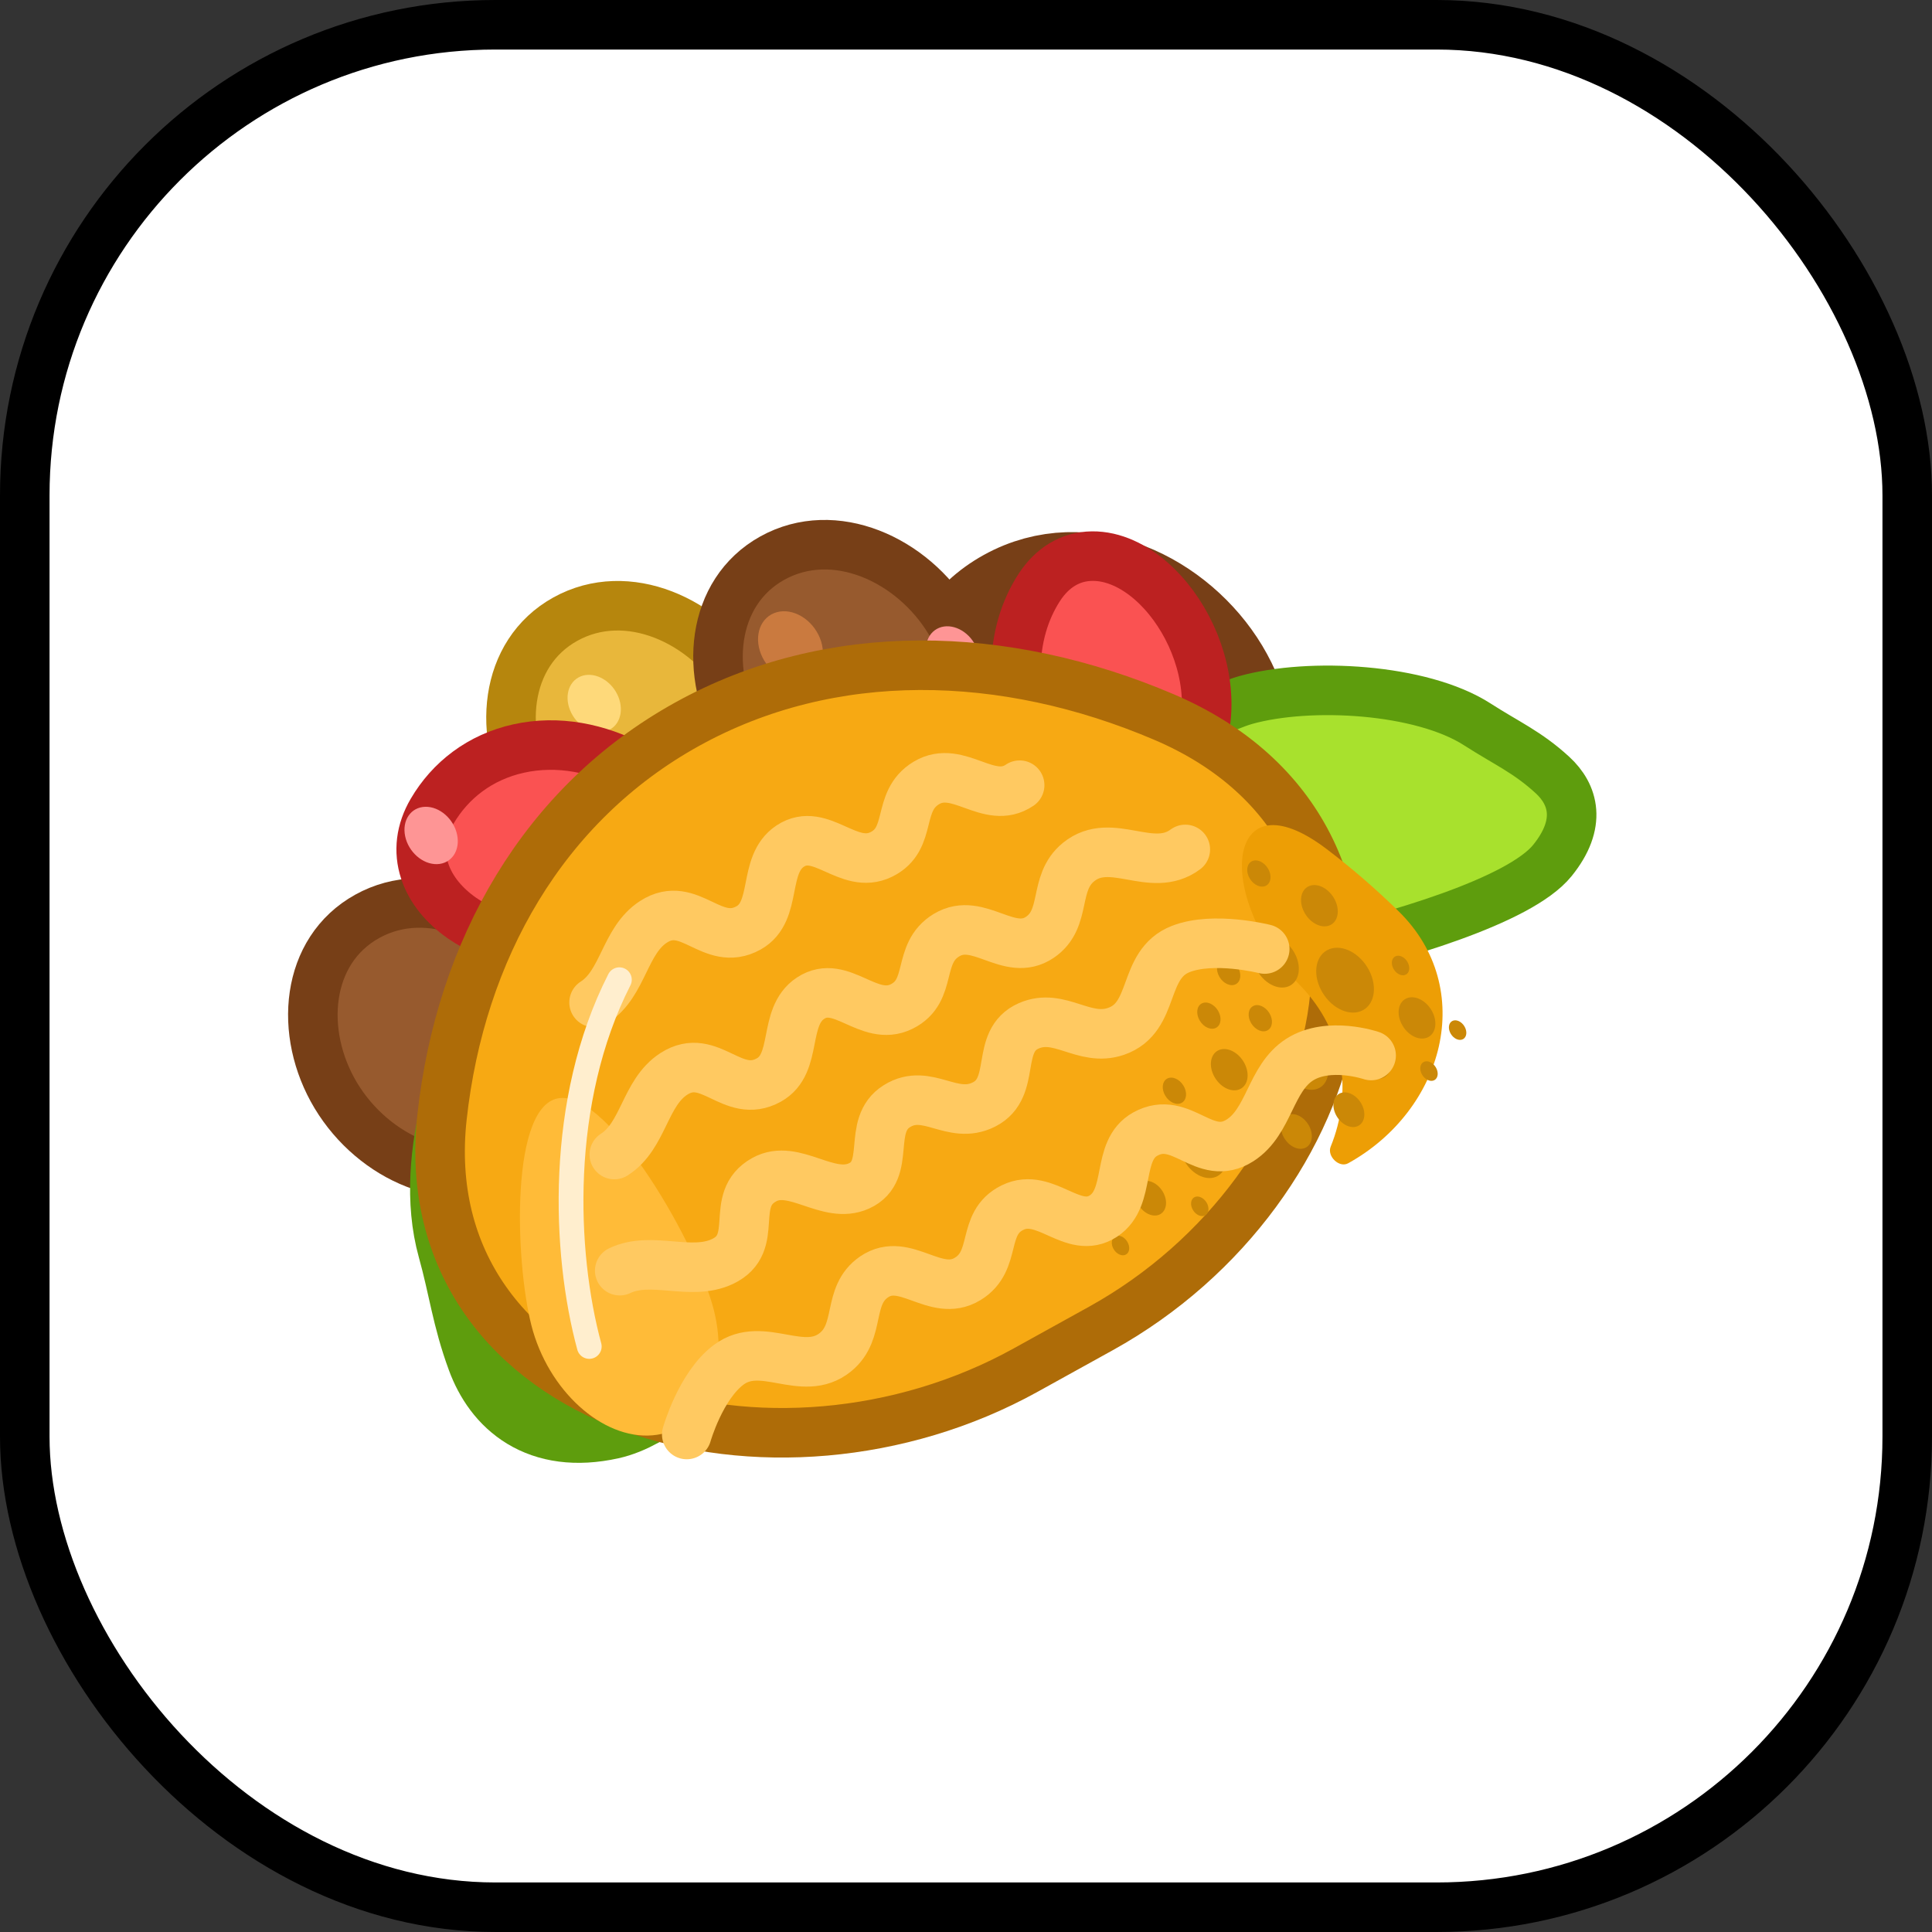 <svg width="39" height="39" viewBox="0 0 39 39" fill="none" xmlns="http://www.w3.org/2000/svg">
            <rect x="0" y="0" width="39" height="39" fill="#333333" stroke="none"/>
            <rect x="0.5" y="0.5" width="38" height="38" rx="9.5" fill="white" stroke="black"/>
            <path d="M14.364 17.399C15.611 16.709 15.759 15.045 14.998 13.78C14.237 12.516 12.66 11.807 11.414 12.497C10.167 13.187 10.019 14.851 10.78 16.116C11.541 17.38 13.118 18.089 14.364 17.399Z" fill="#E8B73B" stroke="#B6860D"/>
            <ellipse rx="0.497" ry="0.614" transform="matrix(0.875 -0.484 0.516 0.857 11.995 14.201)" fill="#FED97A"/>
            <path d="M23.809 17.836C25.379 16.967 25.472 14.959 24.622 13.547C23.772 12.135 21.912 11.209 20.342 12.078C18.772 12.947 18.679 14.955 19.529 16.367C20.379 17.779 22.239 18.706 23.809 17.836Z" fill="#975A2E" stroke="#773F17" stroke-width="2"/>
            <path d="M31.338 17.369C30.675 18.19 28.156 18.923 26.416 19.317C25.831 19.449 25.229 19.518 24.626 19.486C23.814 19.441 23.081 19.319 22.443 19.16C20.756 18.739 19.407 16.881 20.678 15.782C21.139 15.384 21.752 15.166 22.357 15.063C23.257 14.911 24.112 14.514 24.958 14.193C25.021 14.169 25.084 14.149 25.145 14.131C26.442 13.77 28.693 13.896 29.822 14.623C30.404 14.998 30.835 15.181 31.34 15.646C31.762 16.034 31.94 16.624 31.338 17.369Z" fill="#A8E12D" stroke="#5E9D0D" stroke-linecap="round" stroke-linejoin="round"/>
            <path d="M18.543 16.167C19.79 15.477 19.938 13.813 19.177 12.549C18.415 11.284 16.839 10.575 15.592 11.265C14.346 11.956 14.197 13.62 14.959 14.884C15.72 16.148 17.296 16.857 18.543 16.167Z" fill="#975A2E" stroke="#773F17"/>
            <ellipse rx="0.605" ry="0.747" transform="matrix(0.875 -0.484 0.516 0.857 15.957 13.043)" fill="#CA7A3F"/>
            <path d="M10.364 23.399C11.611 22.709 11.759 21.045 10.998 19.78C10.237 18.516 8.66 17.807 7.414 18.497C6.167 19.187 6.019 20.851 6.78 22.116C7.541 23.38 9.118 24.089 10.364 23.399Z" fill="#975A2E" stroke="#773F17"/>
            <path d="M20.967 15.351C20.673 14.784 20.506 14.156 20.508 13.521C20.51 12.885 20.681 12.319 20.978 11.86C21.236 11.463 21.601 11.231 22.046 11.226C22.482 11.221 22.899 11.434 23.232 11.724C23.887 12.293 24.362 13.266 24.359 14.224C24.356 15.183 23.876 15.981 23.218 16.31C22.883 16.478 22.466 16.539 22.03 16.374C21.585 16.206 21.223 15.842 20.967 15.351Z" fill="#FA5252" stroke="#BC2121" stroke-linecap="round" stroke-linejoin="round"/>
            <path d="M8.723 16.376C9.087 15.754 9.687 15.282 10.474 15.109C11.261 14.936 12.079 15.098 12.791 15.483C13.239 15.727 13.55 16.064 13.693 16.46C13.833 16.848 13.794 17.239 13.655 17.579C13.381 18.249 12.685 18.814 11.816 19.005C10.947 19.195 9.987 18.994 9.322 18.53C8.985 18.294 8.701 17.974 8.573 17.583C8.442 17.184 8.493 16.768 8.723 16.376Z" fill="#FA5252" stroke="#BC2121" stroke-linecap="round" stroke-linejoin="round"/>
            <ellipse rx="0.517" ry="0.598" transform="matrix(1.015 -0.027 0.2 0.968 8.703 16.865)" fill="#FE9595"/>
            <ellipse rx="0.497" ry="0.614" transform="matrix(0.875 -0.484 0.516 0.857 19.23 13.221)" fill="#FE9595"/>
            <path d="M12.268 28.461C13.654 28.156 15.782 25.468 17.035 23.641C17.381 23.136 17.666 22.591 17.852 22.009C18.261 20.735 18.441 19.531 18.49 18.494C18.582 16.538 17.208 14.304 15.28 14.8C14.409 15.025 13.752 15.663 13.287 16.394C12.637 17.415 11.15 18.497 10.591 19.569C9.769 21.146 8.94 23.392 9.419 25.115C9.647 25.933 9.707 26.518 10.001 27.316C10.29 28.103 10.977 28.745 12.268 28.461Z" fill="#A8E12D" stroke="#5E9D0D" stroke-width="2" stroke-linecap="round" stroke-linejoin="round"/>
            <path d="M13.869 14.62C10.966 16.227 9.293 19.177 8.923 22.548C8.763 24.003 9.1 25.253 9.802 26.254C10.501 27.25 11.539 27.968 12.732 28.405C15.109 29.276 18.169 29.062 20.705 27.657L22.223 26.817C24.76 25.412 26.483 22.978 26.885 20.568C27.087 19.358 26.958 18.138 26.408 17.06C25.855 15.976 24.894 15.071 23.501 14.476C20.272 13.098 16.771 13.013 13.869 14.62Z" fill="#F7A913" stroke="#AE6C08"/>
            <path fill-rule="evenodd" clip-rule="evenodd" d="M27.215 23.482C27.032 23.583 26.784 23.338 26.861 23.148C27.299 22.07 27.159 20.829 26.241 19.887C24.472 18.071 24.751 15.6 26.78 17.139C27.283 17.521 27.769 17.94 28.234 18.396C29.824 19.957 29.147 22.412 27.215 23.482Z" fill="#ED9E05"/>
            <path d="M14.409 26.441C14.742 27.755 14.188 28.889 13.171 28.974C12.153 29.059 11.059 28.063 10.726 26.75C10.393 25.436 10.295 22.25 11.312 22.165C12.329 22.08 14.076 25.128 14.409 26.441Z" fill="#FFBB38"/>
            <ellipse rx="0.415" ry="0.562" transform="matrix(0.875 -0.484 0.516 0.857 26.347 21.477)" fill="#CB8807"/>
            <ellipse rx="0.415" ry="0.562" transform="matrix(0.875 -0.484 0.516 0.857 25.754 19.413)" fill="#CB8807"/>
            <ellipse rx="0.415" ry="0.562" transform="matrix(0.875 -0.484 0.516 0.857 24.287 23.259)" fill="#CB8807"/>
            <ellipse rx="0.331" ry="0.449" transform="matrix(0.875 -0.484 0.516 0.857 27.714 21.362)" fill="#CB8807"/>
            <ellipse rx="0.331" ry="0.449" transform="matrix(0.875 -0.484 0.516 0.857 24.814 21.593)" fill="#CB8807"/>
            <ellipse rx="0.331" ry="0.449" transform="matrix(0.875 -0.484 0.516 0.857 26.634 18.283)" fill="#CB8807"/>
            <ellipse rx="0.331" ry="0.449" transform="matrix(0.875 -0.484 0.516 0.857 28.604 20.548)" fill="#CB8807"/>
            <ellipse rx="0.279" ry="0.377" transform="matrix(0.875 -0.484 0.516 0.857 26.169 22.84)" fill="#CB8807"/>
            <ellipse rx="0.279" ry="0.377" transform="matrix(0.875 -0.484 0.516 0.857 23.226 24.187)" fill="#CB8807"/>
            <ellipse rx="0.21" ry="0.285" transform="matrix(0.875 -0.484 0.516 0.857 23.707 22.018)" fill="#CB8807"/>
            <ellipse rx="0.21" ry="0.285" transform="matrix(0.875 -0.484 0.516 0.857 25.441 20.554)" fill="#CB8807"/>
            <ellipse rx="0.21" ry="0.285" transform="matrix(0.875 -0.484 0.516 0.857 24.802 19.622)" fill="#CB8807"/>
            <ellipse rx="0.21" ry="0.285" transform="matrix(0.875 -0.484 0.516 0.857 24.403 20.502)" fill="#CB8807"/>
            <ellipse rx="0.21" ry="0.285" transform="matrix(0.875 -0.484 0.516 0.857 25.412 17.633)" fill="#CB8807"/>
            <ellipse rx="0.21" ry="0.285" transform="matrix(0.875 -0.484 0.516 0.857 25.036 22.845)" fill="#CB8807"/>
            <ellipse rx="0.157" ry="0.213" transform="matrix(0.875 -0.484 0.516 0.857 22.619 25.142)" fill="#CB8807"/>
            <ellipse rx="0.157" ry="0.213" transform="matrix(0.875 -0.484 0.516 0.857 24.219 24.351)" fill="#CB8807"/>
            <ellipse rx="0.157" ry="0.213" transform="matrix(0.875 -0.484 0.516 0.857 28.846 21.621)" fill="#CB8807"/>
            <ellipse rx="0.157" ry="0.213" transform="matrix(0.875 -0.484 0.516 0.857 29.424 20.794)" fill="#CB8807"/>
            <ellipse rx="0.157" ry="0.213" transform="matrix(0.875 -0.484 0.516 0.857 28.272 19.49)" fill="#CB8807"/>
            <ellipse rx="0.279" ry="0.377" transform="matrix(0.875 -0.484 0.516 0.857 27.229 22.401)" fill="#CB8807"/>
            <ellipse rx="0.52" ry="0.705" transform="matrix(0.875 -0.484 0.516 0.857 27.152 19.786)" fill="#CB8807"/>
            <path d="M13.863 28.957C13.863 28.957 14.143 27.971 14.711 27.549C15.392 27.042 16.206 27.83 16.865 27.295C17.389 26.869 17.088 26.155 17.646 25.775C18.269 25.351 18.884 26.209 19.53 25.819C20.147 25.447 19.791 24.696 20.439 24.377C21.104 24.05 21.661 24.952 22.276 24.546C22.849 24.168 22.518 23.226 23.119 22.893C23.854 22.486 24.309 23.483 25.033 23.019C25.626 22.639 25.642 21.767 26.237 21.389C26.824 21.016 27.678 21.307 27.678 21.307" stroke="#FFC961" stroke-linecap="round" stroke-linejoin="round"/>
            <path d="M25.53 19.157C25.53 19.157 24.501 18.896 23.835 19.157C23.037 19.469 23.342 20.539 22.529 20.819C21.883 21.042 21.388 20.435 20.767 20.708C20.072 21.013 20.538 21.953 19.864 22.295C19.22 22.621 18.719 21.949 18.107 22.328C17.48 22.717 18.015 23.631 17.341 23.939C16.713 24.226 16.028 23.48 15.427 23.813C14.692 24.22 15.365 25.096 14.584 25.465C13.944 25.768 13.149 25.345 12.51 25.65" stroke="#FFC961" stroke-linecap="round" stroke-linejoin="round"/>
            <path d="M23.927 17.147C23.246 17.653 22.432 16.866 21.773 17.401C21.248 17.826 21.55 18.541 20.992 18.92C20.369 19.344 19.754 18.487 19.108 18.876C18.491 19.248 18.847 20 18.199 20.319C17.535 20.645 16.977 19.744 16.362 20.15C15.789 20.527 16.12 21.47 15.519 21.802C14.784 22.21 14.329 21.212 13.605 21.676C13.011 22.057 12.996 22.928 12.401 23.306" stroke="#FFC961" stroke-linecap="round" stroke-linejoin="round"/>
            <path d="M20.583 15.85C19.96 16.274 19.344 15.416 18.698 15.806C18.082 16.178 18.438 16.93 17.79 17.248C17.125 17.575 16.568 16.673 15.952 17.079C15.38 17.457 15.71 18.399 15.109 18.732C14.374 19.139 13.919 18.142 13.195 18.606C12.602 18.986 12.586 19.858 11.992 20.236" stroke="#FFC961" stroke-linecap="round" stroke-linejoin="round"/>
            <path d="M11.895 27.18C11.383 25.29 11.258 22.221 12.503 19.777" stroke="#FFEECE" stroke-width="0.5" stroke-linecap="round" stroke-linejoin="round"/>
            </svg>